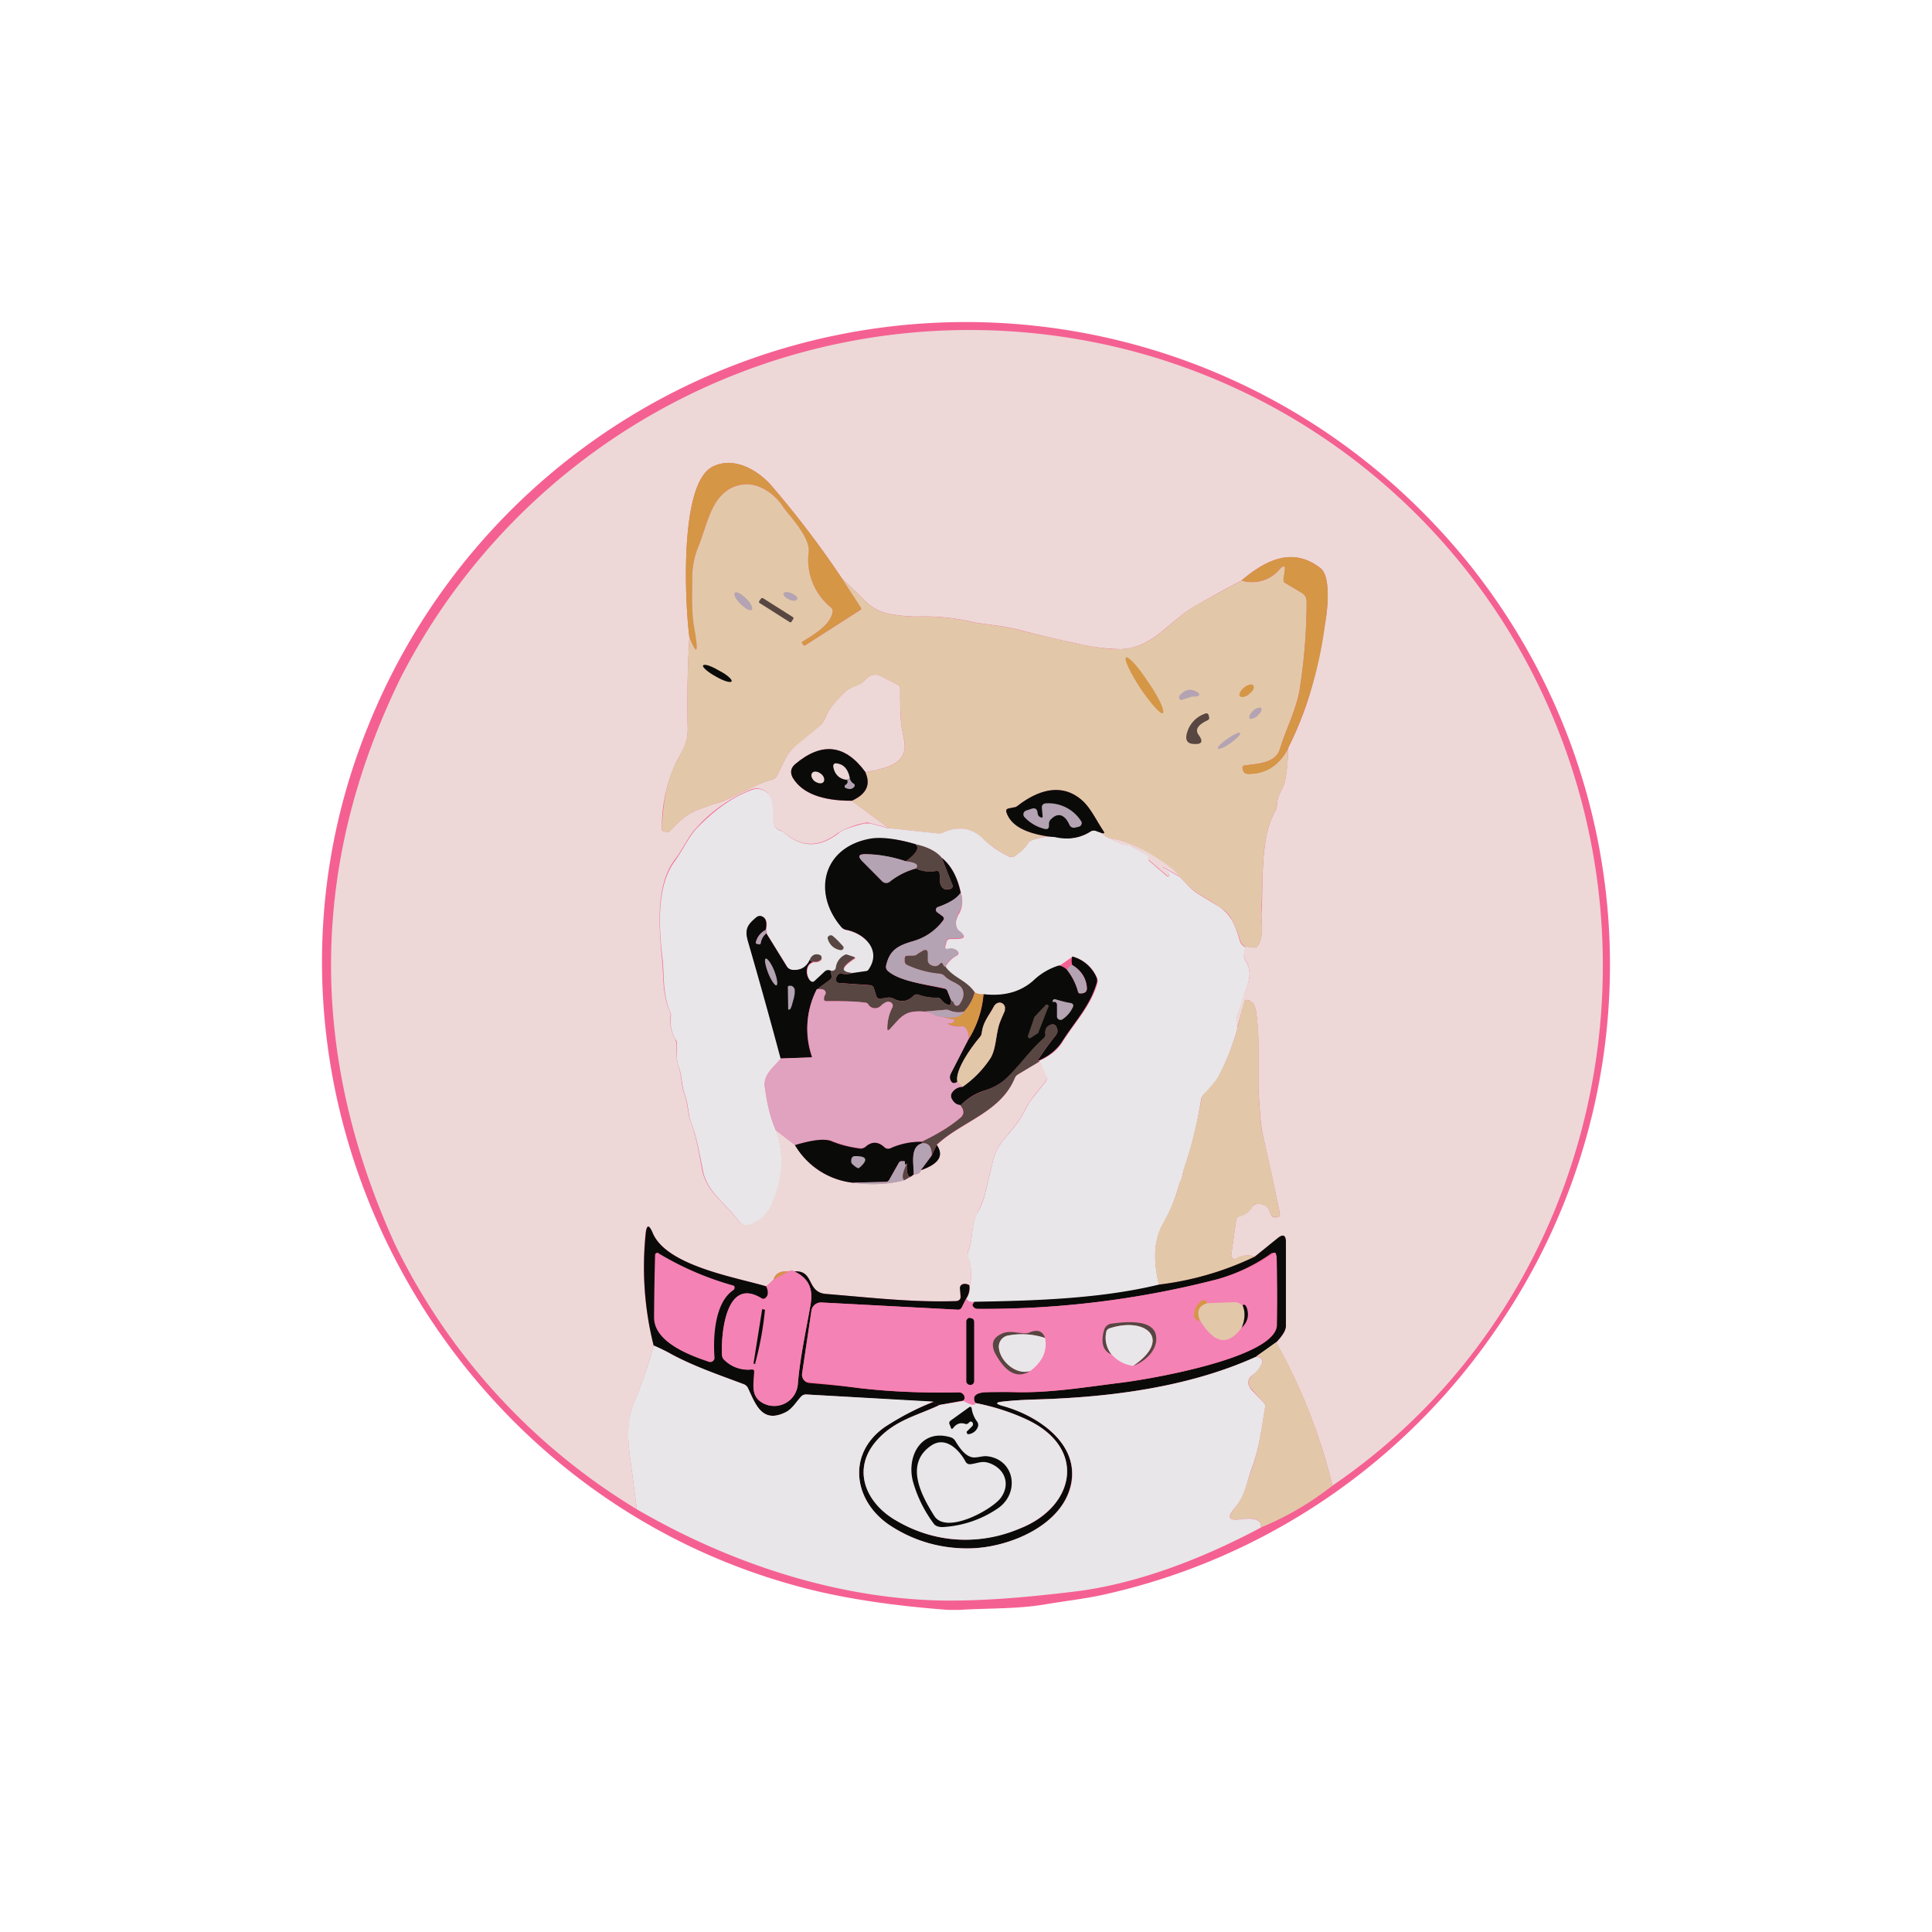 <svg xmlns="http://www.w3.org/2000/svg" width="24" height="24" fill="none" viewBox="0 0 24 24">
    <rect x="0" y="0" width="24" height="24" fill="#333333" stroke="none"/>
    <g clip-path="url(#DOGEGF__a)">
        <path fill="#fff" d="M24 0H0v24h24z"/>
        <path fill="#F56092" d="M11.934 19.999h-.152c-.71-.053-1.333-.147-1.858-.29-4.551-1.221-7.156-6.28-5.342-10.711A8 8 0 0 1 17.68 6.37a7.955 7.955 0 0 1 .88 10.179 8 8 0 0 1-4.8 3.249c-.24.058-.525.089-.783.133-.346.058-.693.045-1.044.067"/>
        <path fill="#EDD8D7" d="M16.552 18.456a7 7 0 0 0-.698-1.778c.08-.085.12-.151.12-.209v-1.04q-.002-.132-.102-.045l-.285.227a.27.27 0 0 0-.235.027c-.014.009-.027.004-.036-.005l-.013-.013-.007-.01-.002-.012.062-.445a.05.05 0 0 1 .04-.044.26.26 0 0 0 .156-.111.08.08 0 0 1 .062-.04q.135-.015.169.12a.06.06 0 0 0 .067.044l.022-.004q.032-.007.027-.04-.097-.48-.205-.947c-.045-.204-.045-.4-.062-.609v-.458a3 3 0 0 0-.031-.515q-.02-.1-.098-.125c-.022-.009-.045 0-.045.027l-.088.311a.27.27 0 0 1 .004-.169c.044-.124.075-.244.124-.369a.32.32 0 0 0-.035-.31.1.1 0 0 1-.01-.068l.019-.088.106.013q.035 0 .05-.027c.088-.146.03-.311.044-.431.022-.378-.018-.916.173-1.245a.13.13 0 0 0 .018-.07c.004-.125.084-.205.102-.307a2.3 2.3 0 0 0 .036-.396c.27-.547.346-.902.462-1.565.027-.15.075-.573-.062-.675-.347-.267-.685-.094-.978.155q-.275.146-.565.311c-.324.178-.524.525-.933.543a2.6 2.6 0 0 1-.551-.071 13 13 0 0 1-.627-.147 3 3 0 0 0-.311-.067l-.316-.044a2.6 2.6 0 0 0-.71-.076q-.212.001-.41-.044a.6.6 0 0 1-.28-.178l-.262-.253a12 12 0 0 0-.871-1.147c-.178-.205-.476-.369-.734-.24-.422.209-.342 1.72-.289 2.12-.022.36-.03.73-.022 1.098.01.209-.053.284-.146.462a1.9 1.9 0 0 0-.174.823q-.002.02.022.026l.032.01c.017 0 .035 0 .053-.019.111-.12.209-.213.373-.27.076-.027.156-.059.236-.08.23-.08.418-.219.662-.285a.1.1 0 0 0 .053-.045c.08-.16.116-.284.258-.4l.267-.218c.075-.057.08-.142.12-.195q.093-.135.213-.24c.076-.067.183-.067.25-.151a.15.15 0 0 1 .181-.036l.205.107c.027.013.035.03.035.062 0 .147 0 .293.014.44l.035.187c.063.315-.266.355-.48.4-.253-.347-.542-.378-.875-.098-.054.049-.063.102-.027.169q.174.285.733.284l.458.338-.235-.062a.13.13 0 0 0-.072 0 1.1 1.1 0 0 0-.324.124c-.231.178-.449.178-.662 0a.2.2 0 0 0-.058-.035c-.187-.062 0-.356-.178-.48a.18.18 0 0 0-.178-.027 1.85 1.85 0 0 0-.689.485c-.102.11-.164.266-.266.395-.245.33-.187.885-.151 1.263.017.177 0 .404.093.613a.1.1 0 0 1 .009.067.45.45 0 0 0 .058.275l.017.058c0 .12-.008.187.032.311.035.111.026.223.07.33.04.11.036.235.076.337.071.187.102.387.138.582.053.29.289.418.449.64.044.063.116.067.2.018a.42.42 0 0 0 .191-.182q.241-.507.076-.96l.24.186a.96.96 0 0 0 .71.467c.236.031.45.022.65-.031l.08-.044.035-.027c.054 0 .08-.018.09-.053q.333-.113.195-.312c.311-.293.796-.404.969-.83a.1.1 0 0 1 .044-.05l.267-.16.08.178c.009.027.009.045-.005.067l-.155.195q-.055.068-.129.21c-.107.217-.311.328-.373.586l-.107.444q-.014.055-.089.21c-.08.146-.044.31-.111.466a.1.1 0 0 0 0 .067.6.6 0 0 1 .018.36.1.1 0 0 0-.09-.014c-.017.01-.03.027-.026.05v.122l-.009.02a.05.05 0 0 1-.044.017c-.542.018-1.071-.044-1.614-.088-.249-.018-.142-.298-.395-.28a.06.06 0 0 0-.067 0q-.16-.014-.191.102l-.089.084c-.364-.11-1.244-.253-1.413-.667q-.068-.16-.09.014c-.044.475-.013.933.103 1.386q-.096.36-.24.703c-.116.284-.071.564-.031.853l.062.48a7.86 7.86 0 0 1-3.005-3.293q-1.62-3.567.067-7.028a7.94 7.94 0 0 1 9.174-4.045 7.84 7.84 0 0 1 5.05 4.312c1.569 3.445.493 7.623-2.645 9.76"/>
        <path fill="#D59646" d="m10.458 7.184.235.355c.01.018.01.032-.009.04l-.68.436a.016.016 0 0 1-.026-.004l-.014-.018q-.005-.02.01-.027c.133-.08.346-.204.368-.369 0-.022-.004-.04-.022-.053a.76.76 0 0 1-.276-.685c.018-.182-.209-.417-.31-.555a.65.65 0 0 0-.285-.25.42.42 0 0 0-.476.09c-.16.15-.209.435-.302.658a.9.9 0 0 0-.071.337c0 .2-.014.445.022.64q.088.5-.058.138c-.053-.4-.133-1.911.289-2.12.258-.133.556.036.733.24q.48.56.872 1.147"/>
        <path fill="#E2C8A9" d="m10.458 7.185.262.253a.6.6 0 0 0 .28.178q.2.045.405.044c.289-.004.47.018.71.076l.316.044q.158.026.312.067c.208.053.422.102.63.147.17.035.379.075.552.07.409-.017.609-.36.933-.546l.565-.307a.44.44 0 0 0 .467-.133c.062-.067.084-.053.066.031l-.009.111c0 .01.01.018.018.022l.21.125a.12.12 0 0 1 .057.098q-.001.565-.089 1.11c-.044.245-.169.485-.245.734-.057.178-.293.178-.444.2l-.009.005a.03.03 0 0 0-.009.036l.005.017q.012.045.066.044.327.001.494-.31.002.199-.036.39c-.018.103-.098.178-.102.312a.13.13 0 0 1-.018.062c-.191.333-.151.871-.178 1.249-.009.12.05.284-.04.431a.05.05 0 0 1-.02.021.05.05 0 0 1-.029.006l-.106-.01a.14.14 0 0 1-.067-.08 1.4 1.4 0 0 0-.093-.24.4.4 0 0 0-.165-.177 5 5 0 0 0-.24-.151c-.106-.062-.169-.138-.253-.222-.062-.09-.196-.187-.387-.294-.2-.11-.355-.173-.476-.182a.2.2 0 0 1-.097-.062q.027-.007.022-.018c-.089-.133-.164-.289-.267-.387-.253-.23-.55-.137-.809.063a.1.1 0 0 1-.044.017l-.067.014q-.04.007-.026.049c.075.23.395.284.595.31a.5.5 0 0 0-.289.04.1.1 0 0 0-.03.023.5.5 0 0 1-.179.173.08.08 0 0 1-.07 0 1.4 1.4 0 0 1-.325-.222.43.43 0 0 0-.218-.12.5.5 0 0 0-.267.045.12.12 0 0 1-.066.013l-.614-.067-.458-.338q.268-.121.17-.355c.213-.045.542-.085.48-.4l-.036-.187a6 6 0 0 1-.014-.444c0-.027-.008-.045-.035-.058l-.205-.107a.15.15 0 0 0-.182.036c-.066.089-.173.089-.249.15a1.6 1.6 0 0 0-.213.24c-.044.054-.044.139-.116.196l-.27.223c-.143.11-.179.235-.259.395a.1.1 0 0 1-.053.045c-.244.066-.431.204-.667.284l-.23.08c-.165.058-.263.151-.374.271a.05.05 0 0 1-.054.018l-.03-.009c-.018-.004-.023-.013-.023-.027q.02-.533.174-.822c.088-.178.155-.253.146-.462-.009-.369 0-.738.022-1.098q.146.36.058-.133c-.035-.2-.022-.445-.022-.645a1 1 0 0 1 .071-.338c.093-.222.142-.506.302-.657a.42.42 0 0 1 .476-.09.65.65 0 0 1 .284.25c.103.137.33.373.312.555a.76.76 0 0 0 .275.685c.018.013.022.03.022.053-.022.164-.24.289-.369.369q-.018.006-.008.027l.013.017q.013.017.027.005l.68-.436q.023-.014.008-.035z"/>
        <path fill="#D59646" d="M16 9.296q-.165.32-.493.32-.054-.001-.067-.049l-.004-.018v-.013a.03.03 0 0 1 .022-.027c.147-.022.382-.022.44-.2.076-.248.205-.489.245-.733a7 7 0 0 0 .088-1.111.12.12 0 0 0-.057-.098l-.205-.124a.05.05 0 0 1-.022-.023.1.1 0 0 1-.004-.03l.013-.08q.026-.134-.067-.032a.45.45 0 0 1-.466.133c.293-.248.63-.426.977-.155.138.102.09.524.063.675A4.9 4.9 0 0 1 16 9.296"/>
        <path fill="#B4A3B2" d="M9.2 7.504c.058.058.12.09.138.071.022-.017-.009-.084-.071-.142-.058-.058-.12-.089-.138-.071-.022.018.009.084.071.142m.6-.058c.045.023.093.023.102 0 .014-.022-.017-.053-.066-.075-.045-.022-.094-.022-.103 0-.008.018.018.053.067.075"/>
        <path fill="#574641" d="m9.845 7.663-.365-.231a.02.02 0 0 0-.026.004l-.023.031a.02.02 0 0 0 .01.027l.364.231c.009.01.022.005.026 0l.023-.035a.018.018 0 0 0-.01-.027"/>
        <path fill="#D59646" d="M14.165 8.549c.129.191.253.329.28.311.03-.022-.045-.191-.178-.382-.124-.191-.249-.33-.28-.311-.027.022.053.19.178.382"/>
        <path fill="#0A0B09" d="M8.889 8.402c.098.058.186.084.2.062.009-.022-.058-.084-.156-.133-.098-.058-.186-.09-.2-.062-.009.017.058.08.156.133"/>
        <path fill="#D59646" d="M15.516 8.62c.05-.03.072-.08.054-.106-.018-.023-.071-.01-.116.026-.044.036-.07.085-.053.107s.071.013.115-.022z"/>
        <path fill="#B4A3B2" d="m14.8 8.656-.11.036q-.032.012-.045-.023 0-.02.018-.04.1-.106.218-.026.033.021 0 .044a.1.1 0 0 1-.053.005l-.032.004zm.823.231c.04-.031.058-.075.045-.089-.018-.018-.063-.004-.103.031-.035.036-.057.08-.044.094.018.017.062 0 .102-.031z"/>
        <path fill="#574641" d="M15 8.948q-.186.087-.106.187.08.114-.054.107c-.098 0-.124-.054-.089-.156a.35.35 0 0 1 .223-.222c.017-.009.03 0 .04.018l.004.022c.009.018 0 .036-.018.044"/>
        <path fill="#B4A3B2" d="M15.289 9.229c.075-.054.129-.107.116-.125-.01-.013-.08.018-.156.071-.076.054-.133.107-.12.125.013.013.084-.014.16-.071"/>
        <path fill="#0A0B09" d="M10.751 9.597c.067.15.014.266-.169.35q-.56.001-.733-.284-.054-.097.027-.169.497-.421.875.098z"/>
        <path fill="#EDD8D7" d="M10.556 9.66q.002.02-.045.027-.132-.02-.16-.16-.004-.046.036-.045.135.013.169.178m-.436.045c.045.03.09.035.111.008.018-.026.005-.075-.035-.102-.036-.03-.09-.035-.107-.009-.022.027-.004.076.031.103"/>
        <path fill="#B4A3B2" d="M10.556 9.66a.1.1 0 0 0 .044.072q.027.013.013.04a.06.06 0 0 1-.026.022.07.07 0 0 1-.054.004.1.1 0 0 1-.04-.017v-.023l.023-.017a.05.05 0 0 0 .013-.027c0-.022-.009-.031-.018-.027q.046-.006.045-.026"/>
        <path fill="#0A0B09" d="m13.694 10.354-.085-.031a.07.07 0 0 0-.062.009.58.58 0 0 1-.449.07c-.2-.026-.52-.08-.595-.31q-.015-.041.03-.05l.063-.013c.018 0 .031-.009.044-.018.258-.2.556-.293.81-.062.106.098.177.258.266.387q.01.012-.022.018"/>
        <path fill="#E8E6E8" d="m11.04 10.287.614.066c.022 0 .044 0 .066-.013a.5.5 0 0 1 .267-.044.43.43 0 0 1 .222.12c.09.088.2.164.32.222.01.009.022.009.036.009s.027 0 .035-.01a.5.5 0 0 0 .178-.172.1.1 0 0 1 .031-.023.6.6 0 0 1 .29-.044c.177.04.324.013.448-.067a.07.07 0 0 1 .062-.009l.085.031a.2.2 0 0 0 .097.063c.08.044.165.08.254.088l.018.01.204.115v.036q-.004.013.005.026l.222.191q.027.021.027-.013c-.005-.031-.023-.049-.063-.062l-.005-.004-.004-.005v-.005c0-.013 0-.017.014-.008l.19.106c.09.09.147.165.254.227l.24.147a.5.5 0 0 1 .165.182c.04.076.066.155.089.24a.13.13 0 0 0 .07.08l-.017.089a.1.1 0 0 0 .009.062c.067.098.075.2.035.311-.048.125-.075.245-.124.37a.27.27 0 0 0 0 .168 3 3 0 0 1-.245.622 1.5 1.5 0 0 1-.177.21.1.1 0 0 0-.031.057q-.07.454-.218.88c-.01.036-.014.094-.036.133a.2.2 0 0 0-.022.058 2 2 0 0 1-.2.48c-.107.196-.125.445-.045.756-.737.178-1.55.2-2.298.213q-.081.008-.097-.044a.24.24 0 0 0 .04-.16.6.6 0 0 0-.018-.356.1.1 0 0 1 0-.07c.067-.161.031-.32.107-.468a1 1 0 0 0 .093-.208l.107-.445c.057-.258.266-.369.373-.587.049-.089.089-.164.129-.209l.155-.195a.06.06 0 0 0 .005-.062l-.08-.183h-.027q.222-.1.303-.235c.168-.267.355-.45.44-.738a.1.1 0 0 0-.005-.067.45.45 0 0 0-.302-.266l-.164.115a.9.9 0 0 0-.325.191c-.16.138-.364.196-.614.165a.2.2 0 0 1-.11-.022c-.107-.156-.267-.178-.37-.316a.35.35 0 0 1 .147-.147.04.04 0 0 0 .018-.027.04.04 0 0 0-.013-.026.12.12 0 0 0-.116-.022.03.03 0 0 1-.031-.01l-.006-.012q0-.008.002-.014l.017-.062c.005-.018.023-.031.045-.031h.07q.176-.001.036-.103-.04-.034-.035-.115a.3.3 0 0 1 .044-.107.33.33 0 0 0 .018-.244q-.061-.295-.236-.436-.1-.121-.328-.169a1.3 1.3 0 0 0-.57-.066c-.582.11-.71.675-.346 1.098a.1.1 0 0 0 .053.03c.227.045.445.25.294.485a.06.06 0 0 1-.05.031l-.16.022c-.155-.013-.146-.07.018-.177q.021-.015 0-.023l-.088-.03-.012-.001-.01.005a.2.2 0 0 0-.116.164q-.008.029-.036.031h-.026l-.027-.004a.06.06 0 0 0-.045.018l-.124.11q-.034.034-.062 0c-.058-.061-.062-.208.044-.23.031 0 .063 0 .09-.027a.04.04 0 0 0 0-.044l-.01-.014c-.053-.022-.089-.009-.12.045-.044.102-.12.15-.23.133a.07.07 0 0 1-.058-.031l-.259-.418q.006-.042-.008-.044.024-.11-.023-.152c-.03-.026-.066-.026-.097 0-.112.094-.143.152-.098.303q.209.707.404 1.449c-.08.102-.222.2-.2.355.031.187.058.356.138.534q.166.453-.076.96a.43.43 0 0 1-.19.182c-.09.049-.152.044-.2-.018-.156-.222-.396-.355-.445-.64-.04-.195-.071-.395-.142-.578-.04-.106-.036-.23-.076-.342-.044-.111-.036-.218-.071-.329-.045-.124-.031-.191-.031-.311a.1.1 0 0 0-.018-.058.44.44 0 0 1-.058-.275.1.1 0 0 0-.009-.067c-.089-.209-.075-.431-.089-.613-.044-.378-.097-.934.152-1.263.097-.133.16-.284.266-.4.218-.226.445-.391.69-.48a.18.18 0 0 1 .173.027c.177.12-.01.418.177.48.023.009.045.018.058.035.213.178.431.178.663 0 .044-.04.155-.08.324-.124h.071l.236.062z"/>
        <path fill="#B4A3B2" d="M13.031 10.22v.031c0 .045-.018.054-.058.045a.5.5 0 0 1-.248-.147.05.05 0 0 1 .022-.08l.066-.022c.045-.014.067 0 .076.044 0 .031.013.049.031.058.022.013.036.009.031-.018l-.009-.098a.05.05 0 0 1 .01-.035.05.05 0 0 1 .035-.018.48.48 0 0 1 .444.222.04.04 0 0 1 0 .045.04.04 0 0 1-.026.022l-.054.013a.06.06 0 0 1-.066-.035c-.045-.103-.125-.17-.223-.076a.08.08 0 0 0-.03.049"/>
        <path fill="#EDD8D7" d="M13.792 10.415q.174.016.475.178c.191.111.325.209.387.293l-.191-.106q-.02-.014-.014.009v.004l.01.009c.04.013.057.031.062.062q-.002.034-.023.013l-.222-.19a.03.03 0 0 1-.01-.012l-.003-.015.004-.027-.204-.12-.018-.005a.65.65 0 0 1-.254-.093"/>
        <path fill="#0A0B09" d="M11.373 10.487q.081.066-.12.213a1.8 1.8 0 0 0-.502-.089c-.089 0-.098.027-.035.089l.244.249a.07.07 0 0 0 .089.004.9.9 0 0 1 .329-.164c.08.035.16.044.249.03.026-.004.044.005.044.032.01.058-.004.124.027.164.022.032.058.045.107.027q.008 0 .015-.006l.011-.012.004-.015-.004-.016-.133-.338q.174.141.236.436-.066.102-.285.178a.04.04 0 0 0-.016.012.04.04 0 0 0-.006.019.04.04 0 0 0 .013.031l.071.053a.04.04 0 0 1 .014.023q0 .008-.002.014l-.007.012a.7.7 0 0 1-.37.258c-.2.058-.297.116-.341.311a.07.07 0 0 0 .022.058c.15.133.502.173.702.222.022 0 .04.018.044.04l.045.111a.1.1 0 0 0-.009.031c0 .018-.013.027-.031.018a.16.16 0 0 1-.08-.057.07.07 0 0 0-.062-.032.6.6 0 0 1-.223-.035.06.06 0 0 0-.066.013c-.071.071-.156.085-.254.031a.12.12 0 0 0-.07-.009l-.085.014q-.04.005-.053-.036l-.027-.089c-.009-.027-.022-.04-.049-.044l-.387-.027a.044.044 0 0 1-.04-.04v-.018l.014-.026a.054.054 0 0 1 .062-.032.23.23 0 0 0 .133-.008l.16-.023c.022 0 .036-.013.045-.03.155-.236-.063-.445-.29-.485a.1.1 0 0 1-.053-.031c-.364-.423-.235-.987.347-1.098q.2-.04.573.066"/>
        <path fill="#574641" d="M11.369 10.487q.228.048.329.169l.133.333a.04.04 0 0 1-.009.044l-.017.01c-.045.013-.085.004-.107-.027-.031-.04-.018-.107-.027-.165 0-.026-.018-.035-.044-.03a.4.4 0 0 1-.25-.032q.062-.067-.124-.089c.134-.097.178-.168.116-.213"/>
        <path fill="#B4A3B2" d="M11.254 10.7q.182.02.124.088a.9.9 0 0 0-.324.165.07.07 0 0 1-.093-.004l-.25-.25c-.057-.062-.044-.088.04-.088.174 0 .343.035.503.088m.68.39a.3.3 0 0 1-.022.245.3.3 0 0 0-.036.107c-.009.053.005.088.031.115q.136.101-.035.102h-.076a.04.04 0 0 0-.04.032l-.018.062-.001.014q0 .007.006.013a.03.03 0 0 0 .03.008.12.12 0 0 1 .116.022l.01.014a.04.04 0 0 1 0 .025.04.04 0 0 1-.014.02.33.33 0 0 0-.142.137q-.013.014-.031-.027-.016-.032-.036-.004c-.027.031-.067.036-.111.013a.07.07 0 0 1-.044-.067v-.08q.002-.053-.05-.035a.2.2 0 0 0-.066.045.1.1 0 0 1-.067.022h-.067q-.034.001-.035.035v.036q.005.029.031.044.198.087.409.107c.018 0 .04.013.053.027.072.075.192.089.227.164q.039.086-.035.191a.04.04 0 0 1-.018.014.04.04 0 0 1-.022.002.04.04 0 0 1-.031-.03c-.005-.012-.014-.026-.032-.03l-.044-.111a.06.06 0 0 0-.045-.045c-.2-.044-.55-.08-.702-.217a.07.07 0 0 1-.018-.063c.04-.19.138-.249.338-.306a.7.7 0 0 0 .378-.267.04.04 0 0 0-.005-.031l-.008-.01-.072-.052a.036.036 0 0 1 .009-.062q.219-.077.285-.179"/>
        <path fill="#0A0B09" d="M9.51 11.553a.23.23 0 0 0-.12.151c0 .01 0 .018.014.018l.027.01h.004a.02.02 0 0 0 .014-.01v-.004a.2.2 0 0 1 .07-.125l.258.418a.1.1 0 0 0 .058.036c.111.013.191-.036.231-.143q-.012.046.036.045c-.102.022-.098.169-.04.231q.034.033.062 0l.12-.111a.06.06 0 0 1 .049-.018q.015 0 .027.009l.009.058q.007.033-.018.053l-.165.12a1.07 1.07 0 0 0-.058.845h-.008l-.383.013a74 74 0 0 0-.404-1.449c-.045-.151-.013-.209.098-.302.03-.027.066-.027.098 0q.047.04.022.155"/>
        <path fill="#B4A3B2" d="M9.511 11.553c.013 0 .013.013.009.04a.2.2 0 0 0-.071.124l-.005.01h-.04q-.02-.008-.013-.023a.23.23 0 0 1 .12-.151"/>
        <path fill="#574641" d="M10.285 11.67a.035.035 0 0 1 .013-.045.04.04 0 0 1 .044 0c.05.04.09.085.134.133q.003.007.003.016t-.006.016l-.012.01a.03.03 0 0 1-.016.003.19.19 0 0 1-.16-.134m1.458.337c.102.143.257.165.364.32a.5.5 0 0 1-.133.24.3.3 0 0 1-.178-.013.1.1 0 0 0-.062-.009l-.254.022c-.248-.017-.28.063-.43.223-.019.013-.027.013-.027-.014 0-.089.017-.178.062-.266a.04.04 0 0 0 .004-.027.04.04 0 0 0-.018-.027.07.07 0 0 0-.075 0 .2.2 0 0 0-.049.036.1.1 0 0 1-.107.027.1.1 0 0 1-.053-.04.05.05 0 0 0-.04-.023 4 4 0 0 0-.48-.018q-.032.002-.031-.03 0-.026.013-.045.018-.035-.004-.058c-.018-.018-.054-.022-.098-.013l.164-.12a.05.05 0 0 0 .018-.054l-.009-.057h.027a.05.05 0 0 0 .036-.036.2.2 0 0 1 .115-.164.03.03 0 0 1 .027 0l.08.026q.027.009 0 .022c-.16.107-.17.165-.014.178a.23.23 0 0 1-.133.01h-.035l-.017.012-.01.018-.01.027a.05.05 0 0 0 .014.049l.023.009.386.03q.041 0 .05.045l.026.085c.004.027.026.044.053.035l.085-.013a.14.14 0 0 1 .07.009c.098.053.178.044.254-.031a.06.06 0 0 1 .067-.013q.107.04.222.035c.027 0 .044.009.062.031a.2.2 0 0 0 .08.058c.018.009.031 0 .031-.018l.01-.031q.025.01.03.031a.04.04 0 0 0 .031.031.04.04 0 0 0 .04-.018q.076-.105.036-.19c-.036-.076-.156-.09-.222-.165a.1.1 0 0 0-.058-.027 1.2 1.2 0 0 1-.409-.11.05.05 0 0 1-.027-.04v-.037q0-.034.031-.035h.067a.1.1 0 0 0 .036-.006.1.1 0 0 0 .03-.02l.068-.04q.053-.02.053.035v.08a.07.07 0 0 0 .04.067c.044.022.084.017.11-.014q.022-.027.036 0 .02.042.032.031m-1.64-.062q-.049.007-.036-.04c.027-.044.067-.062.12-.04q.008.004.013.01.004.008.005.017v.018l-.01.013a.1.1 0 0 1-.088.022z"/>
        <path fill="#0A0B09" d="M13.32 11.882a.46.46 0 0 1 .303.263.1.1 0 0 1 0 .066c-.085.29-.267.471-.436.738a.63.63 0 0 1-.302.231 4 4 0 0 1 .231-.32c.027-.035.027-.07 0-.115q-.02-.026-.053-.018-.088.027-.076.12a.06.06 0 0 1-.022.053c-.187.165-.311.365-.502.53a.7.7 0 0 1-.21.11.7.7 0 0 0-.32.192.15.15 0 0 1-.115-.09.1.1 0 0 1-.006-.033q0-.018.01-.033a.17.17 0 0 1 .134-.076 1.3 1.3 0 0 0 .351-.36c.071-.124.062-.302.116-.444q.03-.09.062-.178a.07.07 0 0 0-.071-.062c-.027 0-.05.018-.067.044-.062.12-.133.191-.15.33a.1.1 0 0 1-.028.057c-.097.115-.31.409-.275.551-.045.031-.071.022-.09-.027a.1.1 0 0 1 .005-.075l.227-.436a1.2 1.2 0 0 0 .182-.55q.375.043.614-.165a.8.8 0 0 1 .324-.192.2.2 0 0 1 .098.054.8.8 0 0 1 .138.271q0 .012.013.018c.005.004.013.009.018.004h.018q.067-.007.062-.075a.35.35 0 0 0-.183-.276.2.2 0 0 1 0-.107"/>
        <path fill="#B4A3B2" d="M9.542 12.086c.036.093.085.16.102.155.023-.008.01-.088-.026-.182-.036-.089-.085-.16-.107-.15-.018.008-.004.088.031.177m3.778-.098c.111.071.17.16.178.276q.011.067-.058.075h-.035l-.01-.01-.004-.012a.7.7 0 0 0-.133-.267.08.08 0 0 1 .062-.062m-3.485.507-.017.04-.01.004a.013.013 0 0 1-.017 0v-.013l-.004-.258a.018.018 0 0 1 .022-.022h.018c.013 0 .022.009.03.018a.04.04 0 0 1 .014.026c.009.067-.018.134-.036.205"/>
        <path fill="#E0A2BF" d="M10.146 12.29c.045-.008.08 0 .098.014q.023.027.005.053a.1.1 0 0 0-.014.05q0 .03.031.03c.205 0 .365 0 .48.018q.027.001.04.022a.1.1 0 0 0 .054.045c.044.009.075 0 .106-.031a.2.2 0 0 1 .05-.036.07.07 0 0 1 .075 0q.013.01.018.027a.04.04 0 0 1 0 .026.6.6 0 0 0-.067.267c0 .027.009.027.027.014.15-.16.182-.24.43-.223.067.01.112.022.134.045l.231.053c.018.005.018.013.01.022l-.019.018a.03.03 0 0 1-.017.009h-.027c-.022 0-.022 0 0 .013.044.022.098.031.151.022.027 0 .044.005.058.027.027.036.035.08.035.125l-.222.435a.1.1 0 0 0-.009.076c.018.044.045.058.09.027l.066.062a.16.16 0 0 0-.134.075.07.07 0 0 0-.008.063q.039.087.11.088c.054.067.054.12-.008.17q-.18.147-.471.288a.9.9 0 0 0-.387.08.06.06 0 0 1-.071-.009q-.12-.114-.24-.009a.08.08 0 0 1-.062.018 1.3 1.3 0 0 1-.352-.089c-.084-.035-.235-.017-.462.05l-.24-.187a1.9 1.9 0 0 1-.133-.534c-.031-.155.115-.253.195-.355l.383-.014.006-.002.002-.007v-.004a1.07 1.07 0 0 1 .058-.831"/>
        <path fill="#D59646" d="M12.107 12.326q.051.03.11.022a1.3 1.3 0 0 1-.177.551.2.2 0 0 0-.04-.124.06.06 0 0 0-.058-.027.3.3 0 0 1-.15-.022q-.035-.013 0-.013h.026l.018-.009.017-.018q.017-.015-.008-.022l-.232-.049c.196.049.311.031.365-.049a.65.65 0 0 0 .133-.24z"/>
        <path fill="#B4A3B2" d="M13.103 12.447h-.022l-.004-.002-.002-.004v-.004l.001-.004c.005-.017.022-.026.044-.017.058.017.12.035.183.044.03.009.035.027.026.049a.36.36 0 0 1-.133.155.044.044 0 0 1-.058-.013.04.04 0 0 1-.008-.018v-.16l-.01-.017a.02.02 0 0 0-.017-.01"/>
        <path fill="#E2C8A9" d="M15.587 15.612a3.8 3.8 0 0 1-1.191.346q-.113-.464.049-.755c.102-.187.169-.342.2-.48a.2.2 0 0 1 .022-.058c.022-.04.027-.098.036-.133.097-.285.168-.578.222-.88q0-.036.026-.058c.094-.098.152-.165.178-.21.107-.2.187-.404.245-.621l.08-.312q.014-.04.049-.026.081.026.098.124c.026.17.04.343.03.516v.458c.018.209.014.4.063.609q.112.466.204.946c0 .023-.004.036-.027.04h-.022a.06.06 0 0 1-.067-.04c-.021-.089-.08-.129-.168-.12-.027 0-.05.018-.062.045a.26.26 0 0 1-.156.11.05.05 0 0 0-.04.044l-.062.441c0 .01 0 .014.009.023l.013.013c.009.009.022.013.035 0a.28.28 0 0 1 .236-.022M11.956 13.5l-.063-.062c-.035-.142.178-.435.276-.55a.1.1 0 0 0 .027-.059c.017-.138.089-.209.15-.324a.09.09 0 0 1 .068-.05.067.067 0 0 1 .07.063v.036l-.062.142c-.053.142-.044.32-.115.444a1.3 1.3 0 0 1-.347.36z"/>
        <path fill="#574641" d="m13.023 12.509-.125.32c0 .004 0 .009-.009.009l-.089.058a.02.02 0 0 1-.024-.004l-.007-.01v-.013l.076-.223.004-.013.138-.146a.022.022 0 0 1 .031-.004l.01.012v.014z"/>
        <path fill="#B4A3B2" d="M11.978 12.567c-.049.08-.173.098-.364.045q-.034-.033-.134-.045l.254-.022a.1.1 0 0 1 .066.009.3.3 0 0 0 .178.013"/>
        <path fill="#574641" d="m12.89 13.18.026.004-.267.16a.1.1 0 0 0-.044.049c-.178.427-.654.533-.97.827l-.061.133c0-.107-.036-.155-.116-.151l-.009-.018c.196-.093.356-.191.471-.289.063-.044.063-.102.01-.164a.8.8 0 0 1 .324-.191.7.7 0 0 0 .209-.112c.19-.164.31-.364.502-.529a.06.06 0 0 0 .022-.053q-.012-.093.076-.12.033-.007.053.018c.027.044.027.08 0 .116q-.125.152-.231.32z"/>
        <path fill="#0A0B09" d="m11.449 14.185.009.017c-.16.04-.102.267-.107.387l-.035.027q-.058.014-.05-.165-.032.041-.026-.018l-.009-.008h-.03a.04.04 0 0 0-.037.022l-.12.213a.04.04 0 0 1-.04.022l-.413.01a.96.96 0 0 1-.716-.467c.223-.067.378-.085.463-.045.11.045.222.071.35.089a.1.1 0 0 0 .063-.022q.12-.106.24.009.033.024.071.008a.9.9 0 0 1 .387-.08"/>
        <path fill="#B4A3B2" d="M11.458 14.201c.08-.004.116.045.116.152l-.133.182c-.01.035-.036.053-.09.053 0-.12-.053-.347.107-.387"/>
        <path fill="#0A0B09" d="M11.635 14.22q.143.2-.195.316l.133-.178.062-.134z"/>
        <path fill="#B4A3B2" d="M10.574 14.42q0-.052.04-.058c.155-.004.178.045.058.147-.014.009-.04-.009-.08-.044a.05.05 0 0 1-.018-.045m.693.031q-.085.18-.031.21a1.6 1.6 0 0 1-.645.03l.418-.009.02-.006.016-.016.12-.213a.04.04 0 0 1 .036-.022h.03q.009-.002.01.008c0 .04.004.045.026.018"/>
        <path fill="#574641" d="M11.267 14.451q-.009.176.044.165l-.076.044q-.054-.028.032-.209"/>
        <path fill="#0A0B09" d="M9.52 15.98c.027.058.027.107 0 .134q-.027.033-.062.013c-.444-.27-.502.454-.489.703 0 .022.009.044.022.057a.44.44 0 0 0 .347.125c.022 0 .031.004.031.026 0 .156-.053.312.116.396a.297.297 0 0 0 .426-.24c.027-.338.103-.667.16-1 .032-.196-.035-.32-.204-.4.253-.018.147.262.396.28.542.044 1.07.107 1.617.089l.022-.005.019-.013a.05.05 0 0 0 .013-.04l-.01-.102c0-.023.014-.045.037-.05a.09.09 0 0 1 .08.014.24.24 0 0 1-.036.16l-.058.116a.05.05 0 0 1-.053.027l-1.69-.09a.12.12 0 0 0-.124.103l-.115.778a.102.102 0 0 0 .093.12c.2.017.4.035.61.062.44.053.821.058 1.244.053a.07.07 0 0 1 .07.058c0 .018 0 .031-.017.044l-.289.054c-.044-.005-.067-.018-.08-.036l-1.573-.093a.1.1 0 0 0-.067.022c-.067.071-.111.156-.191.196-.298.15-.378-.094-.476-.303a.1.1 0 0 0-.053-.044c-.298-.111-.61-.218-.89-.369a2 2 0 0 0-.226-.11 4 4 0 0 1-.098-1.388q.016-.173.085-.013c.169.413 1.049.556 1.413.666"/>
        <path fill="#0A0B09" d="m15.854 16.673-.244.178c-.84.382-1.823.507-2.738.533q-.24.008-.414.027c-.093.009-.098.027 0 .053.41.116.934.445.85.947-.09.53-.756.81-1.245.823a1.7 1.7 0 0 1-1-.28c-.458-.298-.552-.89-.072-1.227a3 3 0 0 1 .605-.311q.02.027.08.035c-.276.133-.56.187-.787.445-.315.355-.133.777.24.99.49.285 1 .316 1.547.099.676-.267.831-.992.089-1.347a2.8 2.8 0 0 0-.649-.21q-.06-.113.102-.132.1-.015.4 0c.431.008.88-.067 1.312-.12.328-.04 1.924-.307 1.933-.716q.003-.445-.013-.89a.04.04 0 0 0-.027-.008l-.027.005a2.2 2.2 0 0 1-.67.324c-.973.252-1.974.376-2.979.369a.07.07 0 0 1-.067-.045q-.002-.012.023-.044c.747-.013 1.56-.036 2.293-.213a3.8 3.8 0 0 0 1.191-.347l.285-.231q.101-.08.102.049v1.04c0 .058-.044.124-.12.204"/>
        <path fill="#F582B4" d="M8.182 15.57q.44.264.934.401a.035.035 0 0 1 .004.044l-.013.014c-.231.155-.25.591-.231.835a.05.05 0 0 1-.02.044.05.05 0 0 1-.047.01c-.24-.08-.684-.245-.684-.551q.002-.394.013-.787l.013-.013a.03.03 0 0 1 .031 0zm3.934 1.859c0 .036-.053.027-.147-.027.01-.018.018-.03.014-.044a.07.07 0 0 0-.072-.062 9 9 0 0 1-1.244-.054q-.324-.045-.649-.075a.1.1 0 0 1-.044-.045q-.015-.03-.01-.062l.116-.778a.12.12 0 0 1 .125-.102l1.689.089a.05.05 0 0 0 .053-.027l.058-.115q.018.051.098.044-.025.032-.023.044a.07.07 0 0 0 .026.034.07.07 0 0 0 .041.01 11.6 11.6 0 0 0 2.978-.368c.25-.07.488-.182.703-.329q.013 0 .022.013l.009.036q.012.425 0 .845c-.005.413-1.6.68-1.93.72-.43.053-.875.129-1.31.115l-.4.005q-.162.02-.103.133"/>
        <path fill="#D59646" d="m9.8 15.795-.191.102c.022-.076.089-.111.191-.102"/>
        <path fill="#F582B4" d="M9.8 15.794a.06.06 0 0 1 .067 0c.169.08.235.204.204.4-.057.333-.133.667-.16 1a.293.293 0 0 1-.426.24c-.17-.089-.12-.24-.116-.4 0-.018-.009-.022-.031-.022a.41.41 0 0 1-.347-.125.1.1 0 0 1-.022-.057c-.013-.25.044-.978.489-.703.022.014.044.01.058-.009.03-.03.03-.08.004-.137l.089-.085z"/>
        <path fill="#D59646" d="M14.996 16.193c-.107.027-.134.102-.09.218-.07-.014-.088-.058-.062-.138a.2.2 0 0 1 .045-.08q.08-.087.107 0"/>
        <path fill="#E2C8A9" d="M15.436 16.216c.036.08.031.178-.018.285q-.246.331-.506-.09c-.054-.115-.023-.19.084-.222l.342-.013q.035 0 .063.018z"/>
        <path fill="#0A0B09" d="M15.423 16.5c.044-.106.049-.204.013-.284.022-.022.044 0 .058.049.022.089 0 .164-.076.236zm-6.04.432v.009H9.36l.107-.672q0-.012.026 0h.005c.004 0 .009.005.004.01q-.033.333-.12.653m2.67-.56a.04.04 0 0 0-.034.011l-.01.015a.04.04 0 0 0-.004.018v.742c0 .023.022.045.044.045h.009a.04.04 0 0 0 .031-.013l.01-.015.003-.017v-.738l-.003-.017a.04.04 0 0 0-.041-.027z"/>
        <path fill="#574641" d="M14.076 16.968c.489-.33.16-.614-.29-.467a.06.06 0 0 0-.044.044.34.34 0 0 0 .063.28q-.155-.067-.09-.302a.11.11 0 0 1 .09-.08c.164-.022.52-.062.555.147.031.173-.133.324-.284.378"/>
        <path fill="#E8E6E8" d="M14.076 16.967a.42.42 0 0 1-.267-.142.33.33 0 0 1-.066-.28.06.06 0 0 1 .044-.045c.445-.146.778.134.289.467"/>
        <path fill="#574641" d="M12.983 16.621a.94.94 0 0 0-.454-.03.14.14 0 0 0-.12.155c.018.173.223.342.391.284-.164.102-.31.022-.444-.23q-.067-.156.071-.223c.089-.054.187-.022.29-.014.021 0 .043 0 .066-.008q.153-.067.2.066"/>
        <path fill="#E8E6E8" d="M12.982 16.62q.047.235-.182.41c-.169.057-.373-.112-.391-.285a.14.14 0 0 1 .12-.156.9.9 0 0 1 .453.032"/>
        <path fill="#E2C8A9" d="M15.854 16.673c.313.56.547 1.16.698 1.782q-.408.322-.89.52c.01-.093-.075-.133-.257-.102-.138.018-.16-.022-.071-.133.133-.16.146-.311.222-.507.089-.253.116-.498.16-.756a.06.06 0 0 0-.018-.053l-.16-.178a.112.112 0 0 1 .022-.165.4.4 0 0 0 .116-.146c.018-.044-.004-.07-.067-.089z"/>
        <path fill="#E8E6E8" d="M8.12 16.714q.134.059.222.11c.285.152.596.258.894.37a.1.1 0 0 1 .053.044c.098.209.178.454.476.302.08-.044.124-.124.19-.195a.08.08 0 0 1 .067-.022l1.574.088a3.6 3.6 0 0 0-.605.316c-.48.338-.386.929.072 1.227.302.195.64.289 1.004.28.48-.014 1.156-.294 1.245-.823.08-.502-.445-.835-.858-.946q-.136-.04.004-.054.174-.02.413-.026c.916-.027 1.899-.151 2.739-.534q.094.022.062.09a.33.33 0 0 1-.116.142.11.11 0 0 0-.044.124l.022.044.164.174a.1.1 0 0 1 .016.024.1.1 0 0 1 .002.03c-.044.257-.07.501-.164.755-.071.19-.08.346-.223.51-.088.108-.062.148.076.13q.272-.039.258.102c-.716.382-1.556.711-2.356.8-.489.058-.956.102-1.44.107-1.37.013-2.774-.445-3.956-1.134l-.062-.48c-.04-.289-.09-.569.03-.853q.148-.355.241-.702"/>
        <path fill="#E8E6E8" d="M11.97 17.403c.092.053.146.062.146.026q.35.068.649.21c.742.355.586 1.075-.09 1.346a1.69 1.69 0 0 1-1.546-.098c-.369-.213-.556-.63-.24-.99.227-.259.511-.312.787-.445z"/>
        <path fill="#0A0B09" d="m12.049 17.66-.018.018a.04.04 0 0 1-.044.009q-.087-.027-.147.053-.02.022-.027-.004l-.018-.045a.036.036 0 0 1 .014-.044l.222-.16q.034-.027.04.013a.36.36 0 0 0 .067.16.07.07 0 0 1 .009.067.14.14 0 0 1-.116.089.02.02 0 0 1-.016-.007.02.02 0 0 1-.006-.015v-.01l.071-.07a.04.04 0 0 0 0-.045.03.03 0 0 0-.013-.009zm.053.445c.058 0 .116-.023.17-.014.328.045.4.445.133.64a1.34 1.34 0 0 1-.658.236q-.113.014-.151-.044a1.6 1.6 0 0 1-.254-.516c-.084-.311.098-.667.471-.551a.1.1 0 0 1 .054.044c.049.08.129.205.235.205"/>
        <path fill="#E8E6E8" d="M11.573 17.954c.178-.116.347.062.422.204a.06.06 0 0 0 .058.031c.076-.008.138-.04.209-.022.205.054.302.254.173.436-.102.146-.68.467-.83.227-.16-.254-.374-.65-.032-.876"/>
    </g>
    <defs>
        <clipPath id="DOGEGF__a">
            <path fill="#fff" d="M0 0h24v24H0z"/>
        </clipPath>
    </defs>
</svg>
